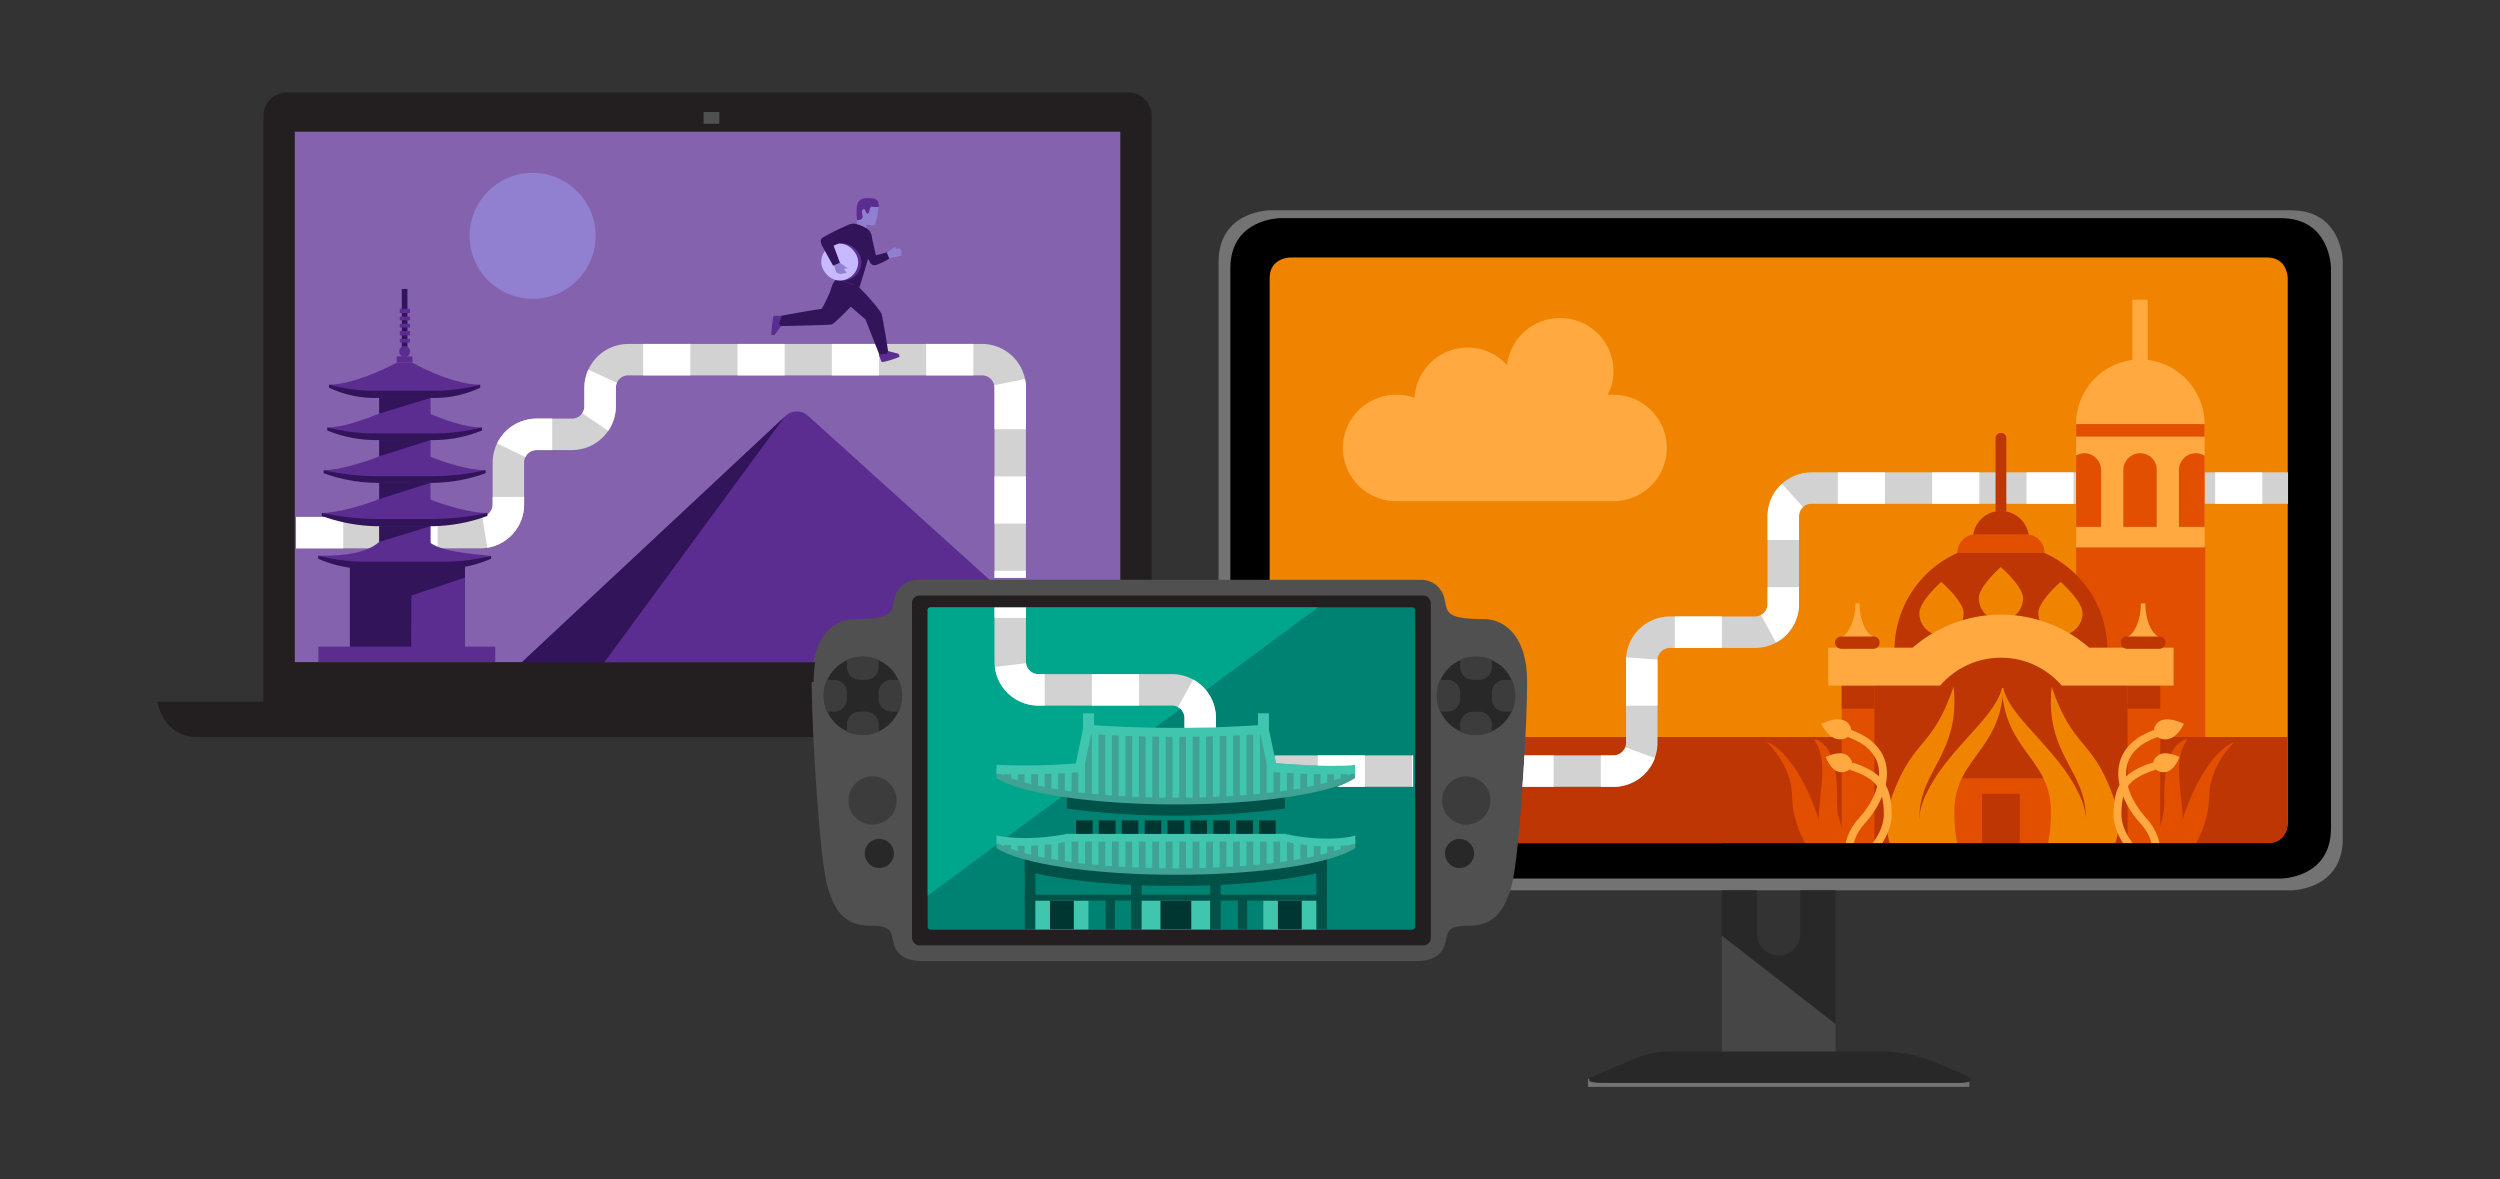 <svg xmlns="http://www.w3.org/2000/svg" xmlns:xlink="http://www.w3.org/1999/xlink" viewBox="0 0 636 300"><rect x="0" y="0" width="636" height="300" fill="#333333" stroke="none"/><defs><clipPath id="a"><path d="M75,71.167V203.094H311.2c-3.885-1.157-10.371-3.548-11.325-6.844-1.375-4.75-.735-11.079-.735-11.079,4.735-.046,14.36-.171,14.36-.171l9.5,1.25,1.6,7.906s13.049,1.13,20.148.43v3.372c-.335.234-3.873,2.611-11,3.917-2.759.506-6.143.91-9.319,1.219H359.5V188.75l28.375,1.875c-.1,3.691-.625,10.233-.81,12.469H582.138V71.167Zm200.5,83.409h-34V147h34Z" fill="none"/></clipPath><clipPath id="b"><path d="M544.427,91.448h0a16.525,16.525,0,0,1,16.432,16.444V139.5h-32.7V107.892A16.374,16.374,0,0,1,544.427,91.448Z" fill="none"/></clipPath></defs><title>swimlane-monogame-game-development</title><path d="M323.164,53.5S310,53.5,310,66.679V213.341s0,13.159,13.164,13.159H582.855S596,226.5,596,213.341V66.679S596,53.5,582.855,53.5Z" fill="#737373"/><path d="M325.772,55.5S313,55.5,313,68.283V210.724s0,12.776,12.772,12.776H580.234S593,223.5,593,210.724V68.283S593,55.5,580.234,55.5Z"/><path d="M328.26,65.5s-5.26,0-5.26,5.282V209.04s0,5.46,5.26,5.46H576.727s5.273,0,5.273-5.46V70.782s0-5.282-5.273-5.282Z" fill="#f08400"/><rect x="404" y="274.5" width="97" height="2" fill="#737373"/><path d="M424.451,267.5a23.656,23.656,0,0,0-8.438,1.752l-6.38,2.737-4.13,1.759s-3.952,1.752,2.44,1.752H498.63s5.814,0,.559-2.34l-7.333-3.121a36.181,36.181,0,0,0-12.384-2.539Z" fill="#282828"/><path d="M467,267.5v-41h-9v11.082a5.5,5.5,0,0,1-11,0V226.5h-9v41Z" fill="#282828"/><polygon points="438 237.997 467 260.542 467 267.5 438 267.5 438 237.997" fill="#464646"/><rect x="542.472" y="76.237" width="3.898" height="21.93" fill="#ffa940"/><rect x="528.167" y="139" width="32.856" height="49" fill="#e24f01"/><line x1="473.157" y1="166.945" x2="488.568" y2="166.945" fill="none" stroke="#c740b6" stroke-miterlimit="10" stroke-width="2.362"/><line x1="473.157" y1="170.728" x2="488.568" y2="170.728" fill="none" stroke="#c740b6" stroke-miterlimit="10" stroke-width="2.362"/><line x1="473.157" y1="174.513" x2="488.568" y2="174.513" fill="none" stroke="#c740b6" stroke-miterlimit="10" stroke-width="2.362"/><line x1="473.157" y1="178.29" x2="488.568" y2="178.29" fill="none" stroke="#c740b6" stroke-miterlimit="10" stroke-width="2.362"/><line x1="473.157" y1="182.072" x2="488.568" y2="182.072" fill="none" stroke="#c740b6" stroke-miterlimit="10" stroke-width="2.362"/><line x1="473.157" y1="185.858" x2="488.568" y2="185.858" fill="none" stroke="#c740b6" stroke-miterlimit="10" stroke-width="2.362"/><path d="M381,214.5H577c5.329,0,5-5.515,5-5.515V187.5H381Z" fill="#bd3604"/><path d="M536.128,165.34A27.087,27.087,0,1,1,508.994,138.3,27.071,27.071,0,0,1,536.128,165.34Z" fill="#bd3604"/><path d="M467.314,218.572s-5.484-3.259-4.531-12.807c1.039-9.474,1.509-13.472-1.33-17.765,5.672,1.257,6.05,11.026,5.861,15.542s2.273,12.887,8.138,15.03Z" fill="#e24f01"/><path d="M449.464,188.75s6.238,5.677,6.427,13.568c.1,7.89,4.259,15.386,8.505,17.67h8.515s-7.847-2.757-9.931-10.411C460.809,201.845,455.514,191.041,449.464,188.75Z" fill="#e24f01"/><path d="M550.614,218.572s5.484-3.259,4.534-12.807c-1.039-9.474-1.512-13.472,1.33-17.765-5.676,1.257-6.053,11.026-5.864,15.542s-2.273,12.887-8.134,15.03Z" fill="#e24f01"/><path d="M568.467,188.75s-6.241,5.677-6.43,13.568c-.093,7.89-4.256,15.386-8.505,17.67H545.02s7.843-2.757,9.928-10.411C557.119,201.845,562.414,191.041,568.467,188.75Z" fill="#e24f01"/><rect x="472.683" y="167.132" width="72.714" height="48.506" fill="#bd3604"/><rect x="493.202" y="198" width="31.581" height="17.637" fill="#e24f01"/><rect x="504.246" y="201.932" width="9.588" height="13.706" fill="#bd3604"/><rect x="468.52" y="172.049" width="8.324" height="46.901" fill="#e24f01"/><rect x="541.234" y="172.049" width="8.324" height="46.901" fill="#e24f01"/><rect x="541.234" y="174.417" width="8.324" height="5.862" fill="#bd3604"/><rect x="468.52" y="174.417" width="8.324" height="5.862" fill="#bd3604"/><path d="M497.176,206.471c0-13.43,11.722-15.414,12.477-31.392h-.377c-1.7,7.559-14.091,15.789-19.2,26.852A17.2,17.2,0,0,0,492.92,221.7h9.266S497.176,220.271,497.176,206.471Z" fill="#f08400"/><path d="M496.987,174.7c1.794,17.206-8.7,21.179-8.7,33.28,0,12.006,7.185,13.714,7.185,13.714H486.49s-10.305-5.484-4.918-19.764C486.963,187.556,491.6,190.587,496.987,174.7Z" fill="#f08400"/><path d="M472.894,220.8l-1.176-1.618c.075-.055,7.527-5.559,7.527-11.953,0-6.669-1.922-9.213-8.568-11.345l.611-1.9c7.444,2.388,9.957,5.73,9.957,13.249C481.245,214.646,473.234,220.55,472.894,220.8Z" fill="#ffa940"/><path d="M470.071,220.872c-.119-.264-2.856-6.536,2.915-12.812,2.954-3.214,5.984-8.658,4.8-13.424-.8-3.207-3.423-5.621-7.807-7.175l.668-1.885c5.057,1.792,8.111,4.678,9.08,8.578,1.375,5.535-1.979,11.68-5.27,15.259-4.85,5.273-2.659,10.421-2.563,10.638Z" fill="#ffa940"/><path d="M470.314,187.367s-3.776,3.031-6.993-3.217c5.576-2.644,7.661-.189,7.661,1.9C471.171,187.367,470.314,187.367,470.314,187.367Z" fill="#ffa940"/><path d="M471.36,195.126s0-5.68-6.907-2.556C466.445,197.486,469.371,197.014,471.36,195.126Z" fill="#ffa940"/><path d="M521.944,174.7c-1.794,17.206,8.7,21.179,8.7,33.28,0,12.006-7.182,13.714-7.182,13.714h8.975s10.309-5.484,4.918-19.764C531.968,187.556,527.331,190.587,521.944,174.7Z" fill="#f08400"/><path d="M546.037,220.8c-.341-.248-8.352-6.152-8.352-13.571,0-7.519,2.512-10.862,9.954-13.249l.611,1.9c-6.645,2.131-8.565,4.676-8.565,11.345,0,6.411,7.452,11.9,7.527,11.952Z" fill="#ffa940"/><path d="M548.856,220.872l-1.822-.824.911.412-.913-.408c.1-.217,2.288-5.364-2.56-10.638-3.291-3.577-6.646-9.72-5.272-15.257.968-3.9,4.023-6.788,9.08-8.58l.668,1.885c-4.384,1.555-7.011,3.969-7.807,7.177-1.183,4.767,1.849,10.209,4.8,13.422C551.714,214.336,548.976,220.608,548.856,220.872Z" fill="#ffa940"/><path d="M548.614,187.367s3.779,3.031,7-3.217c-5.58-2.644-7.664-.189-7.664,1.9C547.757,187.367,548.614,187.367,548.614,187.367Z" fill="#ffa940"/><path d="M547.568,195.126s0-5.68,6.91-2.556C552.486,197.486,549.56,197.014,547.568,195.126Z" fill="#ffa940"/><path d="M528.85,201.932c-5.106-11.063-17.5-19.294-19.2-26.852h-.377c.755,15.978,12.48,17.962,12.48,31.392,0,13.8-5.014,15.224-5.014,15.224h9.269A17.2,17.2,0,0,0,528.85,201.932Z" fill="#f08400"/><path d="M499.536,155.974a5.686,5.686,0,0,1-5.672,5.676,5.608,5.608,0,0,1-5.58-5.676c0-3.028,5.58-7.946,5.58-7.946S499.536,152.946,499.536,155.974Z" fill="#f08400"/><path d="M529.8,155.974a5.626,5.626,0,1,1-11.252,0c0-3.028,5.672-7.946,5.672-7.946S529.8,152.946,529.8,155.974Z" fill="#f08400"/><path d="M473.061,153.512h-1.039c0,4.067-1.519,7.476-3.5,8.608h8.042C474.57,160.988,473.061,157.58,473.061,153.512Z" fill="#ffa940"/><path d="M545.774,153.512h-1.132c0,4.067-1.416,7.476-3.5,8.608h8.134C547.191,160.988,545.774,157.58,545.774,153.512Z" fill="#ffa940"/><path d="M293,180.5V29.55a6.05,6.05,0,0,0-6.05-6.05H73.05A6.05,6.05,0,0,0,67,29.55V180.5Z" fill="#231f20"/><rect x="75" y="33.5" width="210" height="135" fill="#8562ad"/><path d="M311.707,187.5H50.142c-8.719,0-10.142-9-10.142-9H321.849S318.468,187.5,311.707,187.5Z" fill="#231f20"/><rect x="179" y="28.5" width="4" height="3" fill="#505050"/><path d="M256,164.5V153.207a4.208,4.208,0,0,0-1.388-3.123l-49.077-44.327a4.208,4.208,0,0,0-5.694.048l-68.159,63.682c-2.791,2.607,14.223,2.062,18.041,2.062l102.067-2.839A4.208,4.208,0,0,0,256,164.5Z" fill="#5c2d91"/><polygon points="153 169.5 199.615 106.023 132.502 168.71 153 169.5" fill="#32145a"/><path d="M378.5,154c-10,0-9.233-1.932-10-5-1-4-4-4-6-4h-128c-2,0-5.187.313-6.187,4.313-.767,3.068.188,4.688-9.812,4.688-5,0-11.562,4.5-11.562,16.5S209.5,215,211.5,222s5,10,11,10,5,2,6,5,4,3,7,3c1.177,0,128.332,3.123,129.417,2.667a11.494,11.494,0,0,0,6.583-6.417c.917-2.333,1.25-1.5,4.25-1.75,5.979-.5,9.583-6.5,11.667-20.167,1.1-7.2,2.917-32.25,2.917-44.25S383.5,154,378.5,154Z" fill="none"/><path d="M377.5,157.5c-10,0-9.233-1.932-10-5a6.048,6.048,0,0,0-6-5h-128a6.048,6.048,0,0,0-6,5c-.767,3.068,0,5-10,5-5,0-11,4-11,16s2,45,4,52,5,10,11,10,5,2,6,5,4,4,7,4h126c3,0,6-1,7-4s0-5,6-5,9-3,11-10,4-40,4-52S382.5,157.5,377.5,157.5Z" fill="#505050"/><rect x="232" y="151.5" width="132" height="89" rx="1.883" ry="1.883" fill="#231f20"/><rect x="236" y="154.5" width="124" height="82" rx="0.672" ry="0.672" fill="#008272"/><circle cx="221.985" cy="203.642" r="6.142" fill="#3c3c3c"/><circle cx="223.692" cy="217.121" r="3.707" fill="#282828"/><circle cx="373.015" cy="203.642" r="6.142" fill="#3c3c3c"/><circle cx="371.308" cy="217.121" r="3.707" fill="#282828"/><circle cx="375.5" cy="177" r="9.899" fill="#282828"/><path d="M371.459,186.143v-1.824a3.279,3.279,0,0,1,3.278-3.279h1.525a3.279,3.279,0,0,1,3.278,3.279v1.824a9.951,9.951,0,0,1-8.081,0Z" fill="#3c3c3c"/><path d="M376.262,172.959h-1.525a3.279,3.279,0,0,1-3.278-3.279v-1.824a9.951,9.951,0,0,1,8.081,0v1.824A3.279,3.279,0,0,1,376.262,172.959Z" fill="#3c3c3c"/><path d="M379.541,177.762v-1.524a3.279,3.279,0,0,1,3.278-3.279h1.824a9.951,9.951,0,0,1,0,8.081h-1.824A3.279,3.279,0,0,1,379.541,177.762Z" fill="#3c3c3c"/><path d="M368.181,181.041h-1.824a9.951,9.951,0,0,1,0-8.081h1.824a3.279,3.279,0,0,1,3.278,3.279v1.524A3.279,3.279,0,0,1,368.181,181.041Z" fill="#3c3c3c"/><circle cx="219.5" cy="177" r="9.899" fill="#282828"/><path d="M215.459,186.143v-1.824a3.279,3.279,0,0,1,3.278-3.279h1.525a3.279,3.279,0,0,1,3.278,3.279v1.824a9.951,9.951,0,0,1-8.081,0Z" fill="#3c3c3c"/><path d="M220.262,172.959h-1.525a3.279,3.279,0,0,1-3.278-3.279v-1.824a9.951,9.951,0,0,1,8.081,0v1.824A3.279,3.279,0,0,1,220.262,172.959Z" fill="#3c3c3c"/><path d="M223.541,177.762v-1.524a3.279,3.279,0,0,1,3.278-3.279h1.824a9.951,9.951,0,0,1,0,8.081h-1.824A3.279,3.279,0,0,1,223.541,177.762Z" fill="#3c3c3c"/><path d="M212.181,181.041h-1.824a9.951,9.951,0,0,1,0-8.081h1.824a3.279,3.279,0,0,1,3.278,3.279v1.524A3.279,3.279,0,0,1,212.181,181.041Z" fill="#3c3c3c"/><circle cx="135.5" cy="60" r="16.028" fill="#9080cf"/><path d="M410.488,100.42H409a12.717,12.717,0,0,0,1.484-5.939,13.587,13.587,0,0,0-27.08-1.6,13.527,13.527,0,0,0-23.544,8.339,13.031,13.031,0,0,0-4.687-.8,13.54,13.54,0,1,0,0,27.08h55.312a13.54,13.54,0,0,0,0-27.08Z" fill="#ffa940"/><rect x="438" y="214.5" width="142" height="8.75"/><path d="M516.175,137.157a7.135,7.135,0,1,1-7.182-7.185A7.161,7.161,0,0,1,516.175,137.157Z" fill="#bd3604"/><path d="M520.15,140.659H497.931a4.736,4.736,0,0,1,4.729-4.729h12.761A4.736,4.736,0,0,1,520.15,140.659Z" fill="#e24f01"/><path d="M514.666,152.192a5.626,5.626,0,1,1-11.252,0c0-3.022,5.58-7.939,5.58-7.939S514.666,149.17,514.666,152.192Z" fill="#f08400"/><path d="M335.323,154.5h-98.65a.672.672,0,0,0-.672.672v72.673Z" fill="#00a68c"/><rect x="271.401" y="197.295" width="55.479" height="22.75" fill="#008272"/><path d="M281.814,197.3c-3.564.5-7.131.854-10.412,1.066v7.348a216.5,216.5,0,0,0,55.479,0v-7.348c-3.21-.212-6.629-.569-10.051-1.066Z" fill="#005248"/><rect x="260.709" y="216.264" width="76.869" height="20.18" fill="#008272"/><rect x="287.731" y="221.966" width="2.712" height="14.478" fill="#005248"/><rect x="307.84" y="221.966" width="2.712" height="14.478" fill="#005248"/><rect x="334.867" y="217.973" width="2.712" height="18.471" fill="#005248"/><rect x="260.709" y="217.973" width="2.706" height="18.471" fill="#005248"/><rect x="290.442" y="229.098" width="17.397" height="7.346" fill="#40c5af"/><rect x="295.219" y="229.098" width="7.844" height="7.346" fill="#003631"/><rect x="263.415" y="229.098" width="13.481" height="7.346" fill="#40c5af"/><rect x="267.123" y="229.098" width="6.064" height="7.346" fill="#003631"/><rect x="321.392" y="229.098" width="13.475" height="7.346" fill="#40c5af"/><rect x="325.101" y="229.098" width="6.058" height="7.346" fill="#003631"/><path d="M323.6,195.224l-1.994-9.766c-6.846.569-14.406.854-22.465.854s-15.616-.285-22.458-.854l-2,9.843a179.841,179.841,0,0,1-21.177.427v2.206c5.915,3.851,24.1,6.706,45.634,6.706s39.721-2.855,45.643-6.706v-2.206A171.271,171.271,0,0,1,323.6,195.224Z" fill="#40a195"/><path d="M260.709,221.54c8.7,2.284,22.672,3.85,38.431,3.85s29.74-1.566,38.438-3.85v-4.35a48.258,48.258,0,0,1-9.267-.926H269.764a56.97,56.97,0,0,1-9.055.784Z" fill="#005248"/><rect x="260.709" y="227.603" width="76.869" height="1.495" fill="#005248"/><line x1="282.455" y1="236.444" x2="282.455" y2="228.386" fill="none" stroke="#005248" stroke-miterlimit="10" stroke-width="2.362"/><line x1="316.111" y1="236.444" x2="316.111" y2="228.386" fill="none" stroke="#005248" stroke-miterlimit="10" stroke-width="2.362"/><path d="M326.881,213.124H271.4c-11.049,2.071-17.9.429-17.9.429v2.211c5.915,3.923,24.1,6.778,45.634,6.778s39.721-2.855,45.643-6.778v-2.211S338.361,215.552,326.881,213.124Z" fill="#40a195"/><path d="M276.036,186.88l-1.353,6.706h-.357v7.987a14.091,14.091,0,0,0,1.71.142Z" fill="#40c5af"/><path d="M282.882,186.169c-.569,0-1.138-.072-1.707-.072v16.115a13.584,13.584,0,0,0,1.707.142Z" fill="#40c5af"/><path d="M286.306,186.311a13.538,13.538,0,0,1-1.71-.072V202.5c.572,0,1.141.07,1.71.07Z" fill="#40c5af"/><path d="M296.576,186.6h-1.715v16.33h1.715Z" fill="#40c5af"/><path d="M293.155,186.524H291.44v16.26a14.04,14.04,0,0,0,1.715.07Z" fill="#40c5af"/><path d="M289.73,186.454a13.633,13.633,0,0,1-1.715-.072v16.26c.574.07,1.145.07,1.715.142Z" fill="#40c5af"/><path d="M265.771,195.513h-1.715v4.35c.5.142,1.073.215,1.715.357Z" fill="#40c5af"/><path d="M300,202.926V186.6h-1.71v16.33H300Z" fill="#40c5af"/><path d="M253.718,196.369a8.462,8.462,0,0,0,1.782.926v-1.782c-.856-.07-1.425-.07-1.782-.07Z" fill="#40c5af"/><path d="M258.922,195.586c-.639,0-1.211-.072-1.707-.072v2.421c.5.215,1.068.427,1.707.641Z" fill="#40c5af"/><path d="M272.617,195.152c-.574,0-1.143.072-1.715.072v5.85c.572.07,1.141.215,1.715.285Z" fill="#40c5af"/><path d="M260.637,199.075c.5.147,1.068.289,1.71.432v-3.921h-1.71Z" fill="#40c5af"/><path d="M269.195,195.371c-.572,0-1.145.072-1.715.072v5.131c.5.072,1.073.142,1.715.285Z" fill="#40c5af"/><path d="M277.75,201.928a13.585,13.585,0,0,0,1.71.142V185.954c-.572,0-1.141-.07-1.71-.07Z" fill="#40c5af"/><path d="M334.226,195.8h-1.707v4.423c.639-.142,1.211-.215,1.707-.357Z" fill="#40c5af"/><path d="M322.246,186.88v14.835a14.091,14.091,0,0,0,1.71-.142v-7.987a.531.531,0,0,0-.357-.072Z" fill="#40c5af"/><path d="M330.8,195.728a13.48,13.48,0,0,0-1.707-.072v5.2c.639-.142,1.211-.212,1.707-.285Z" fill="#40c5af"/><path d="M337.65,195.87h-1.715v3.636c.646-.142,1.215-.285,1.715-.432Z" fill="#40c5af"/><path d="M339.36,198.576c.639-.215,1.215-.427,1.715-.641V195.8c-.5,0-1.075.072-1.715.072Z" fill="#40c5af"/><path d="M344.568,195.728c-.357,0-.931,0-1.787.07v1.5a8.629,8.629,0,0,0,1.787-.926Z" fill="#40c5af"/><path d="M310.266,186.381a13.481,13.481,0,0,1-1.707.072v16.33c.569-.072,1.138-.072,1.707-.142Z" fill="#40c5af"/><path d="M313.69,186.239a13.538,13.538,0,0,1-1.715.072v16.258c.576,0,1.145-.07,1.715-.07Z" fill="#40c5af"/><path d="M303.42,186.6h-1.71v16.33h1.71Z" fill="#40c5af"/><path d="M306.842,186.524h-1.707v16.33a13.941,13.941,0,0,0,1.707-.07Z" fill="#40c5af"/><path d="M327.38,195.513c-.572,0-1.141-.07-1.71-.07v5.915c.569-.07,1.138-.215,1.71-.285Z" fill="#40c5af"/><path d="M317.114,186.1c-.569,0-1.145.072-1.715.072v16.185a13.7,13.7,0,0,0,1.715-.142Z" fill="#40c5af"/><path d="M320.539,185.885c-.576,0-1.145.07-1.717.07V202.07a13.813,13.813,0,0,0,1.717-.142Z" fill="#40c5af"/><path d="M276.036,213.481l-1.353-.212h-.357v6.277l1.71.212Z" fill="#40c5af"/><path d="M282.882,213.481a13.907,13.907,0,0,0-1.707,0v6.776c.569,0,1.138.072,1.707.072Z" fill="#40c5af"/><path d="M286.306,213.481a13.946,13.946,0,0,0-1.71,0v6.991a14,14,0,0,0,1.71.07Z" fill="#40c5af"/><path d="M296.576,213.481h-1.715V220.9h1.715Z" fill="#40c5af"/><path d="M293.155,213.481H291.44v7.345h1.715Z" fill="#40c5af"/><path d="M289.73,213.481h-1.715v7.2a13.556,13.556,0,0,1,1.715.072Z" fill="#40c5af"/><path d="M265.771,213.765h-1.715v4.066a10.346,10.346,0,0,0,1.715.354Z" fill="#40c5af"/><path d="M300,220.9v-7.418h-1.71V220.9H300Z" fill="#40c5af"/><path d="M253.718,214.334a8.245,8.245,0,0,0,1.782.933v-1.5c-.856,0-1.425-.07-1.782-.07Z" fill="#40c5af"/><path d="M258.922,213.838h-1.707v2.141c.5.142,1.068.357,1.707.569Z" fill="#40c5af"/><path d="M272.617,213.411c-.574.07-1.143.07-1.715.142v5.493a14.044,14.044,0,0,0,1.715.285Z" fill="#40c5af"/><path d="M260.637,217.047q.749.213,1.71.427v-3.636h-1.71Z" fill="#40c5af"/><path d="M269.195,213.623c-.572,0-1.145.072-1.715.072v4.847c.5.072,1.073.15,1.715.292Z" fill="#40c5af"/><path d="M277.75,219.9a14.051,14.051,0,0,0,1.71.142v-6.564a13.946,13.946,0,0,0-1.71,0Z" fill="#40c5af"/><path d="M334.226,213.765h-1.707v4.42a10.149,10.149,0,0,0,1.707-.354Z" fill="#40c5af"/><path d="M322.246,213.481v6.277l1.71-.212v-6.277a.764.764,0,0,1-.357-.072Z" fill="#40c5af"/><path d="M330.8,213.7c-.569,0-1.138-.072-1.707-.072v5.211c.639-.142,1.211-.219,1.707-.292Z" fill="#40c5af"/><path d="M337.65,213.838h-1.715v3.636c.646-.142,1.215-.285,1.715-.427Z" fill="#40c5af"/><path d="M339.36,216.548c.639-.212,1.215-.427,1.715-.569v-2.141H339.36Z" fill="#40c5af"/><path d="M344.568,213.7c-.357,0-.931.07-1.787.07v1.5a8.4,8.4,0,0,0,1.787-.933Z" fill="#40c5af"/><path d="M310.266,213.481h-1.707v7.275a13.48,13.48,0,0,1,1.707-.072Z" fill="#40c5af"/><path d="M313.69,213.481a14.025,14.025,0,0,0-1.715,0v7.061a14,14,0,0,0,1.715-.07Z" fill="#40c5af"/><path d="M303.42,213.481h-1.71V220.9h1.71Z" fill="#40c5af"/><path d="M306.842,213.481h-1.707v7.345h1.707Z" fill="#40c5af"/><path d="M327.38,213.481c-.572,0-1.141-.07-1.71-.07v5.92a14.123,14.123,0,0,0,1.71-.285Z" fill="#40c5af"/><path d="M317.114,213.481a14.025,14.025,0,0,0-1.715,0v6.848c.569,0,1.145-.072,1.715-.072Z" fill="#40c5af"/><path d="M320.539,213.481a14.065,14.065,0,0,0-1.717,0v6.564a14.29,14.29,0,0,0,1.717-.142Z" fill="#40c5af"/><path d="M344.783,194.582h-.072a162.237,162.237,0,0,1-20.109-.427l-2.071-9.909-1,.142c-7.061.5-14.55.781-22.395.781s-15.332-.285-22.385-.781l-1-.142-2.067,9.978a170.194,170.194,0,0,1-20.109.357h-.07v2.284a181.856,181.856,0,0,0,21.247-.427l.856-.07,2-9.631c6.776.5,14.044.711,21.532.711s14.765-.212,21.541-.711l1.992,9.559.856.072a173.242,173.242,0,0,0,21.254.5Z" fill="#40c5af"/><rect x="275.537" y="181.464" width="2.783" height="3.993" fill="#40c5af"/><rect x="320.032" y="181.464" width="2.783" height="3.993" fill="#40c5af"/><path d="M344.783,212.555h-.072l-.212.072c-2.144.641-8.563,1.423-17.4-.427l-.072-.072H271.259l-.072.072c-10.62,1.992-17.4.427-17.468.354h-.212v1.994c1.28.292,7.914,1.5,17.967-.427h55.335c10.273,2.141,16.615.861,17.975.5Z" fill="#40c5af"/><rect x="273.757" y="208.704" width="4.207" height="3.424" fill="#003631"/><rect x="279.53" y="208.704" width="4.278" height="3.424" fill="#003631"/><rect x="285.38" y="208.704" width="4.207" height="3.424" fill="#003631"/><rect x="291.225" y="208.704" width="4.207" height="3.424" fill="#003631"/><rect x="297.006" y="208.704" width="4.278" height="3.424" fill="#003631"/><rect x="302.848" y="208.704" width="4.207" height="3.424" fill="#003631"/><rect x="308.701" y="208.704" width="4.207" height="3.424" fill="#003631"/><rect x="314.474" y="208.704" width="4.278" height="3.424" fill="#003631"/><rect x="320.324" y="208.704" width="4.207" height="3.424" fill="#003631"/><rect x="89" y="142.491" width="29.297" height="25.776" fill="#32145a"/><g clip-path="url(#a)"><path d="M410.5,200.167h-98A11.182,11.182,0,0,1,301.333,189v-6.329a3.172,3.172,0,0,0-3.168-3.169h-34A11.182,11.182,0,0,1,253,168.331V98.669a3.173,3.173,0,0,0-3.169-3.169h-90a3.172,3.172,0,0,0-3.168,3.169v4.662A11.182,11.182,0,0,1,145.5,114.5h-9a3.173,3.173,0,0,0-3.169,3.169v10.662A11.181,11.181,0,0,1,122.165,139.5H75.333v-8h46.832a3.172,3.172,0,0,0,3.168-3.169V117.669A11.182,11.182,0,0,1,136.5,106.5h9a3.173,3.173,0,0,0,3.169-3.169V98.669A11.181,11.181,0,0,1,159.835,87.5h90A11.182,11.182,0,0,1,261,98.669v69.662a3.173,3.173,0,0,0,3.169,3.169h34a11.181,11.181,0,0,1,11.168,11.169V189a3.173,3.173,0,0,0,3.169,3.169h98A3.173,3.173,0,0,0,413.667,189V168a11.181,11.181,0,0,1,11.168-11.169H446.5a3.172,3.172,0,0,0,3.169-3.168v-22.33a11.18,11.18,0,0,1,11.168-11.168H582.083v8H460.835a3.171,3.171,0,0,0-3.168,3.168v22.33A11.181,11.181,0,0,1,446.5,164.833H424.835A3.172,3.172,0,0,0,421.667,168v21A11.182,11.182,0,0,1,410.5,200.167Z" fill="#d2d2d2"/><path d="M410.5,200.167h-3.251v-8H410.5a3.181,3.181,0,0,0,2.978-2.078l7.512,2.75A11.206,11.206,0,0,1,410.5,200.167Zm-15.251,0h-12v-8h12Zm-24,0h-12v-8h12Zm-24,0h-12v-8h12Zm-24,0H312.5a11.214,11.214,0,0,1-1.94-.169l1.387-7.879a3.26,3.26,0,0,0,.554.048h10.745Zm-13.914-13.158h-8v-4.34a3.174,3.174,0,0,0-1.645-2.78l3.859-7.008a11.175,11.175,0,0,1,5.785,9.788Zm112.334-7.494h-8V168q0-.378.025-.752l7.982.531c0,.073-.008.146-.008.221Zm-131.9-.015h-12v-8h12Zm-24,0h-1.6a11.176,11.176,0,0,1-11.089-9.829l7.943-.955a3.168,3.168,0,0,0,3.146,2.784h1.6Zm172.288-14.667h-12v-8h12Zm13.762-1.347L448,156.453a3.169,3.169,0,0,0,1.662-2.788V149.37h8v4.295A11.166,11.166,0,0,1,451.819,163.486ZM261,157.2h-8v-12h8ZM111.333,139.5h-12v-8h12Zm-24,0h-12v-8h12Zm36.638-.146-1.287-7.9a3.152,3.152,0,0,0,2.649-3.127v-1.9h8v1.9A11.124,11.124,0,0,1,123.971,139.354Zm333.7-1.984h-8v-6.035a11.2,11.2,0,0,1,3.645-8.255l5.391,5.912a3.133,3.133,0,0,0-1.035,2.343ZM261,133.2h-8v-12h8Zm314.536-5.029h-12v-8h12Zm-24,0h-12v-8h12Zm-24,0h-12v-8h12Zm-24,0h-12v-8h12Zm-24,0h-12v-8h12ZM133.648,116.288l-7.193-3.5A11.243,11.243,0,0,1,136.5,106.5h3.977v8H136.5A3.152,3.152,0,0,0,133.648,116.288Zm21.083-6.673-6.611-4.5a3.152,3.152,0,0,0,.547-1.78V98.669a11.1,11.1,0,0,1,1-4.613l7.285,3.3a3.154,3.154,0,0,0-.28,1.309v4.662A11.113,11.113,0,0,1,154.731,109.615ZM261,109.2h-8V98.669a3.223,3.223,0,0,0-.066-.65l7.834-1.621A11.221,11.221,0,0,1,261,98.669ZM247.624,95.5h-12v-8h12Zm-24,0h-12v-8h12Zm-24,0h-12v-8h12Zm-24,0h-12v-8h12Z" fill="#fff"/></g><rect x="96.48" y="97.099" width="13.062" height="44.425" fill="#5c2d91"/><path d="M122.162,97.86c-4.464,2.6-18.921,3.069-27.533,2.448C85.714,99.547,83.71,97.86,83.71,97.86c6.924,0,17.375-5.667,17.375-5.667h3.69S114.616,97.86,122.162,97.86Z" fill="#5c2d91"/><path d="M110.165,99.395H95.707a44.272,44.272,0,0,1-12-1.534v.761a27.009,27.009,0,0,0,12,2.613h14.458a27.008,27.008,0,0,0,12-2.613V97.86A44.272,44.272,0,0,1,110.165,99.395Z" fill="#32145a"/><path d="M109.239,105.216H96.48c-3.855,1.534-9.232,3.525-13.227,3.525,0,0,2.46,1.687,11.376,2.3,8.611.609,23.525.3,27.989-2.3C118.155,108.742,112.929,106.751,109.239,105.216Z" fill="#5c2d91"/><path d="M110.165,110.264H95.707a50.575,50.575,0,0,1-12.454-1.522v.761a32.122,32.122,0,0,0,12.454,2.448h14.458a32.123,32.123,0,0,0,12.454-2.448v-.761A50.575,50.575,0,0,1,110.165,110.264Z" fill="#32145a"/><path d="M109.239,116.084H96.48c-3.855,1.535-10.158,3.526-14.153,3.526,0,0,3.386,1.687,12.3,2.3,8.611.621,24.451.317,28.915-2.3C119.08,119.61,112.929,117.619,109.239,116.084Z" fill="#5c2d91"/><path d="M110.165,121.145H95.707a63.694,63.694,0,0,1-13.379-1.534v.774a40.451,40.451,0,0,0,13.379,2.448h14.458a40.45,40.45,0,0,0,13.379-2.448v-.774A63.692,63.692,0,0,1,110.165,121.145Z" fill="#32145a"/><path d="M109.239,126.966H96.48c-3.855,1.534-10.615,3.525-14.61,3.525,0,0,3.843,1.687,12.758,2.3,8.611.761,24.908.3,29.372-2.3C119.537,130.491,112.929,128.5,109.239,126.966Z" fill="#5c2d91"/><path d="M110.165,132.026H95.707a71.122,71.122,0,0,1-13.836-1.534v.761a42.555,42.555,0,0,0,13.836,2.613h14.458A42.555,42.555,0,0,0,124,131.252v-.761A71.122,71.122,0,0,1,110.165,132.026Z" fill="#32145a"/><path d="M109.239,137.847H96.48c-3.855,3.525-11.54,3.525-15.535,3.525,0,0,2.46,1.674,11.376,2.3,8.459.761,27.685.3,32.136-2.3C126.461,141.373,112.156,140.9,109.239,137.847Z" fill="#5c2d91"/><path d="M112.625,142.895H93.247a48.537,48.537,0,0,1-12.3-1.522v.761a30.257,30.257,0,0,0,12.3,2.6h19.378a30.254,30.254,0,0,0,12.3-2.6v-.761A48.533,48.533,0,0,1,112.625,142.895Z" fill="#32145a"/><rect x="100.932" y="90.659" width="3.995" height="1.535" fill="#5c2d91"/><rect x="102.218" y="73.5" width="1.437" height="15.941" fill="#32145a"/><polygon points="109.543 133.865 96.48 137.847 96.48 133.865 109.543 133.865" fill="#32145a"/><polygon points="109.543 122.832 96.48 126.966 96.48 122.832 109.543 122.832" fill="#32145a"/><polygon points="109.543 111.95 96.48 116.084 96.48 111.95 109.543 111.95" fill="#32145a"/><polygon points="109.543 101.234 96.48 105.216 96.48 101.234 109.543 101.234" fill="#32145a"/><rect x="101.706" y="86.219" width="2.613" height="0.913" fill="#5c2d91"/><rect x="101.706" y="84.225" width="2.613" height="1.078" fill="#5c2d91"/><rect x="101.706" y="82.39" width="2.613" height="0.913" fill="#5c2d91"/><rect x="101.706" y="80.547" width="2.613" height="0.926" fill="#5c2d91"/><rect x="101.706" y="78.56" width="2.613" height="1.078" fill="#5c2d91"/><path d="M104.318,89.441a1.382,1.382,0,1,1-1.382-1.386A1.374,1.374,0,0,1,104.318,89.441Z" fill="#5c2d91"/><path d="M198.364,82.952s12.521-.2,13.256-.432,4.346-4.03,5.454-5.13,1.571-4.315,1.571-4.315l-5.67-2.251a5.375,5.375,0,0,0-1.181,1.553l-.67,1.984s-1.864,4.192-2.206,4.232c-2.213.262-11.483,1.978-11.483,1.978Z" fill="#32145a"/><path d="M214.319,76.226l5.854,5.016,3.73,9.487s2.109.046,2.164-.294-1.512-9.817-1.837-10.683-5.34-6.755-6.437-7.165S214.319,76.226,214.319,76.226Z" fill="#32145a"/><path d="M223.592,90.182s1.492-.137,1.785-.148.477-.795.638-.711,2.068.509,2.4.621.447.828.447.828a22.835,22.835,0,0,1-4.348,1.347c-.18.021-.345-.2-.53-.769C223.856,90.956,223.592,90.182,223.592,90.182Z" fill="#5c2d91"/><path d="M198.885,80.405s-.59,1.574-.689,1.849.559.74.421.857-1.245,1.728-1.472,1.993-.935.105-.935.105a29.375,29.375,0,0,1,.535-4.674c.048-.175.316-.245.911-.2C198.068,80.361,198.885,80.405,198.885,80.405Z" fill="#5c2d91"/><path d="M212.506,70.649c.322.168,6.139,2.425,6.139,2.425s1.618-4.97,2.581-8.767.862-5.325-1.163-6.466-3.139-.96-4.006-.635a5.111,5.111,0,0,0-2.411,4.295C213.807,63.387,212.506,70.649,212.506,70.649Z" fill="#32145a"/><path d="M219,62.188s2.311,4.731,2.6,4.948c.771.576,1.168.349,2.22-.082a18.11,18.11,0,0,0,2.794-1.494l-.645-1.474-3.129.879-1.147-5.019Z" fill="#32145a"/><path d="M225.583,64.215c.1-.013,1.653-1.133,2.05-1.287s.283.4.373.41.8-.245,1.039-.028.259,1.347.2,1.6-1.449.529-1.718.491a4.842,4.842,0,0,0-1.269.426Z" fill="#9080cf"/><path d="M508.994,129.973a7.2,7.2,0,0,1,1.417.141V111.461a1.318,1.318,0,0,0-1.417-1.324,1.291,1.291,0,0,0-1.324,1.324V130.1A6.932,6.932,0,0,1,508.994,129.973Z" fill="#bd3604"/><path d="M544.427,91.448h0a16.525,16.525,0,0,1,16.432,16.444V139.25h-32.7V107.892A16.374,16.374,0,0,1,544.427,91.448Z" fill="#ffa940"/><g clip-path="url(#b)"><path d="M540.177,134.043h8.488V119.554a4.192,4.192,0,0,0-4.238-4.25h0a4.31,4.31,0,0,0-4.25,4.25Z" fill="#e24f01"/><path d="M526.046,134.043h8.47V119.554a4.308,4.308,0,0,0-4.238-4.25h0a4.3,4.3,0,0,0-4.232,4.25Z" fill="#e24f01"/><path d="M554.326,134.043H562.8V119.554a4.2,4.2,0,0,0-4.238-4.25h0a4.308,4.308,0,0,0-4.238,4.25Z" fill="#e24f01"/><rect x="528.162" y="107.889" width="32.696" height="3.177" fill="#e24f01"/></g><polygon points="104.667 151.5 104.599 168.267 118.297 168.267 118.297 146.937 104.667 151.5" fill="#5c2d91"/><rect x="81" y="164.5" width="45" height="4" fill="#5c2d91"/><rect x="209.753" y="61.96" width="9.413" height="9.413" rx="4.707" ry="4.707" fill="#5c2d91"/><rect x="208.917" y="61.96" width="9.413" height="9.413" rx="4.707" ry="4.707" fill="#c7b8ff"/><path d="M211.879,66.748s.726,1.978.785,2.336,1.06.637,1.06.637l1.678-.31-.76-1.053L215.7,68.3l-2.707-1.95Z" fill="#9080cf"/><path d="M216.117,57.086a54.824,54.824,0,0,0-6.8,3.351c-.627.383-.637,1.06-.293,1.813s2.927,5.337,2.927,5.337l1.72-.753-1.6-4.331s3.921-1.717,5.9-2.443S218.829,56.13,216.117,57.086Z" fill="#32145a"/><path d="M218.9,52.073c-1.046,1.781-.834,3.853-.933,4.955a6.655,6.655,0,0,1,2.093.813c.1.055.169.116.258.173l.21-.911s1.773.637,2.128-.119a22.857,22.857,0,0,0,.908-4.743C223.564,51.543,220.027,50.162,218.9,52.073Z" fill="#9080cf"/><path d="M220.745,54.347c.5.006.349-1.857,1.113-1.758a5.355,5.355,0,0,0,1.728.009s.18-1.831-1.293-2.069-3.322-.305-4,.981S218.036,56,218.036,56s1.7.065,1.384-1.163c-.3-1.183-.075-1.594.374-1.655C220.135,53.136,220.248,54.341,220.745,54.347Z" fill="#5c2d91"/><path d="M207,173.328a31.039,31.039,0,0,1,.364-4.828H74v5H207C207,173.445,207,173.382,207,173.328Z" fill="#231f20"/><path d="M531.495,164.771a34.163,34.163,0,0,0-44.909,0H465.115v9.647h28.464a20.394,20.394,0,0,1,30.923,0h28.458v-9.647Z" fill="#ffa940"/><path d="M476.655,165.055h-8.227a1.655,1.655,0,0,1-1.605-1.612h0a1.574,1.574,0,0,1,1.605-1.512h8.227a1.493,1.493,0,0,1,1.512,1.512h0A1.575,1.575,0,0,1,476.655,165.055Z" fill="#bd3604"/><path d="M549.276,165.055h-8.134a1.593,1.593,0,0,1-1.605-1.612h0a1.517,1.517,0,0,1,1.605-1.512h8.134a1.517,1.517,0,0,1,1.605,1.512h0A1.593,1.593,0,0,1,549.276,165.055Z" fill="#bd3604"/></svg>